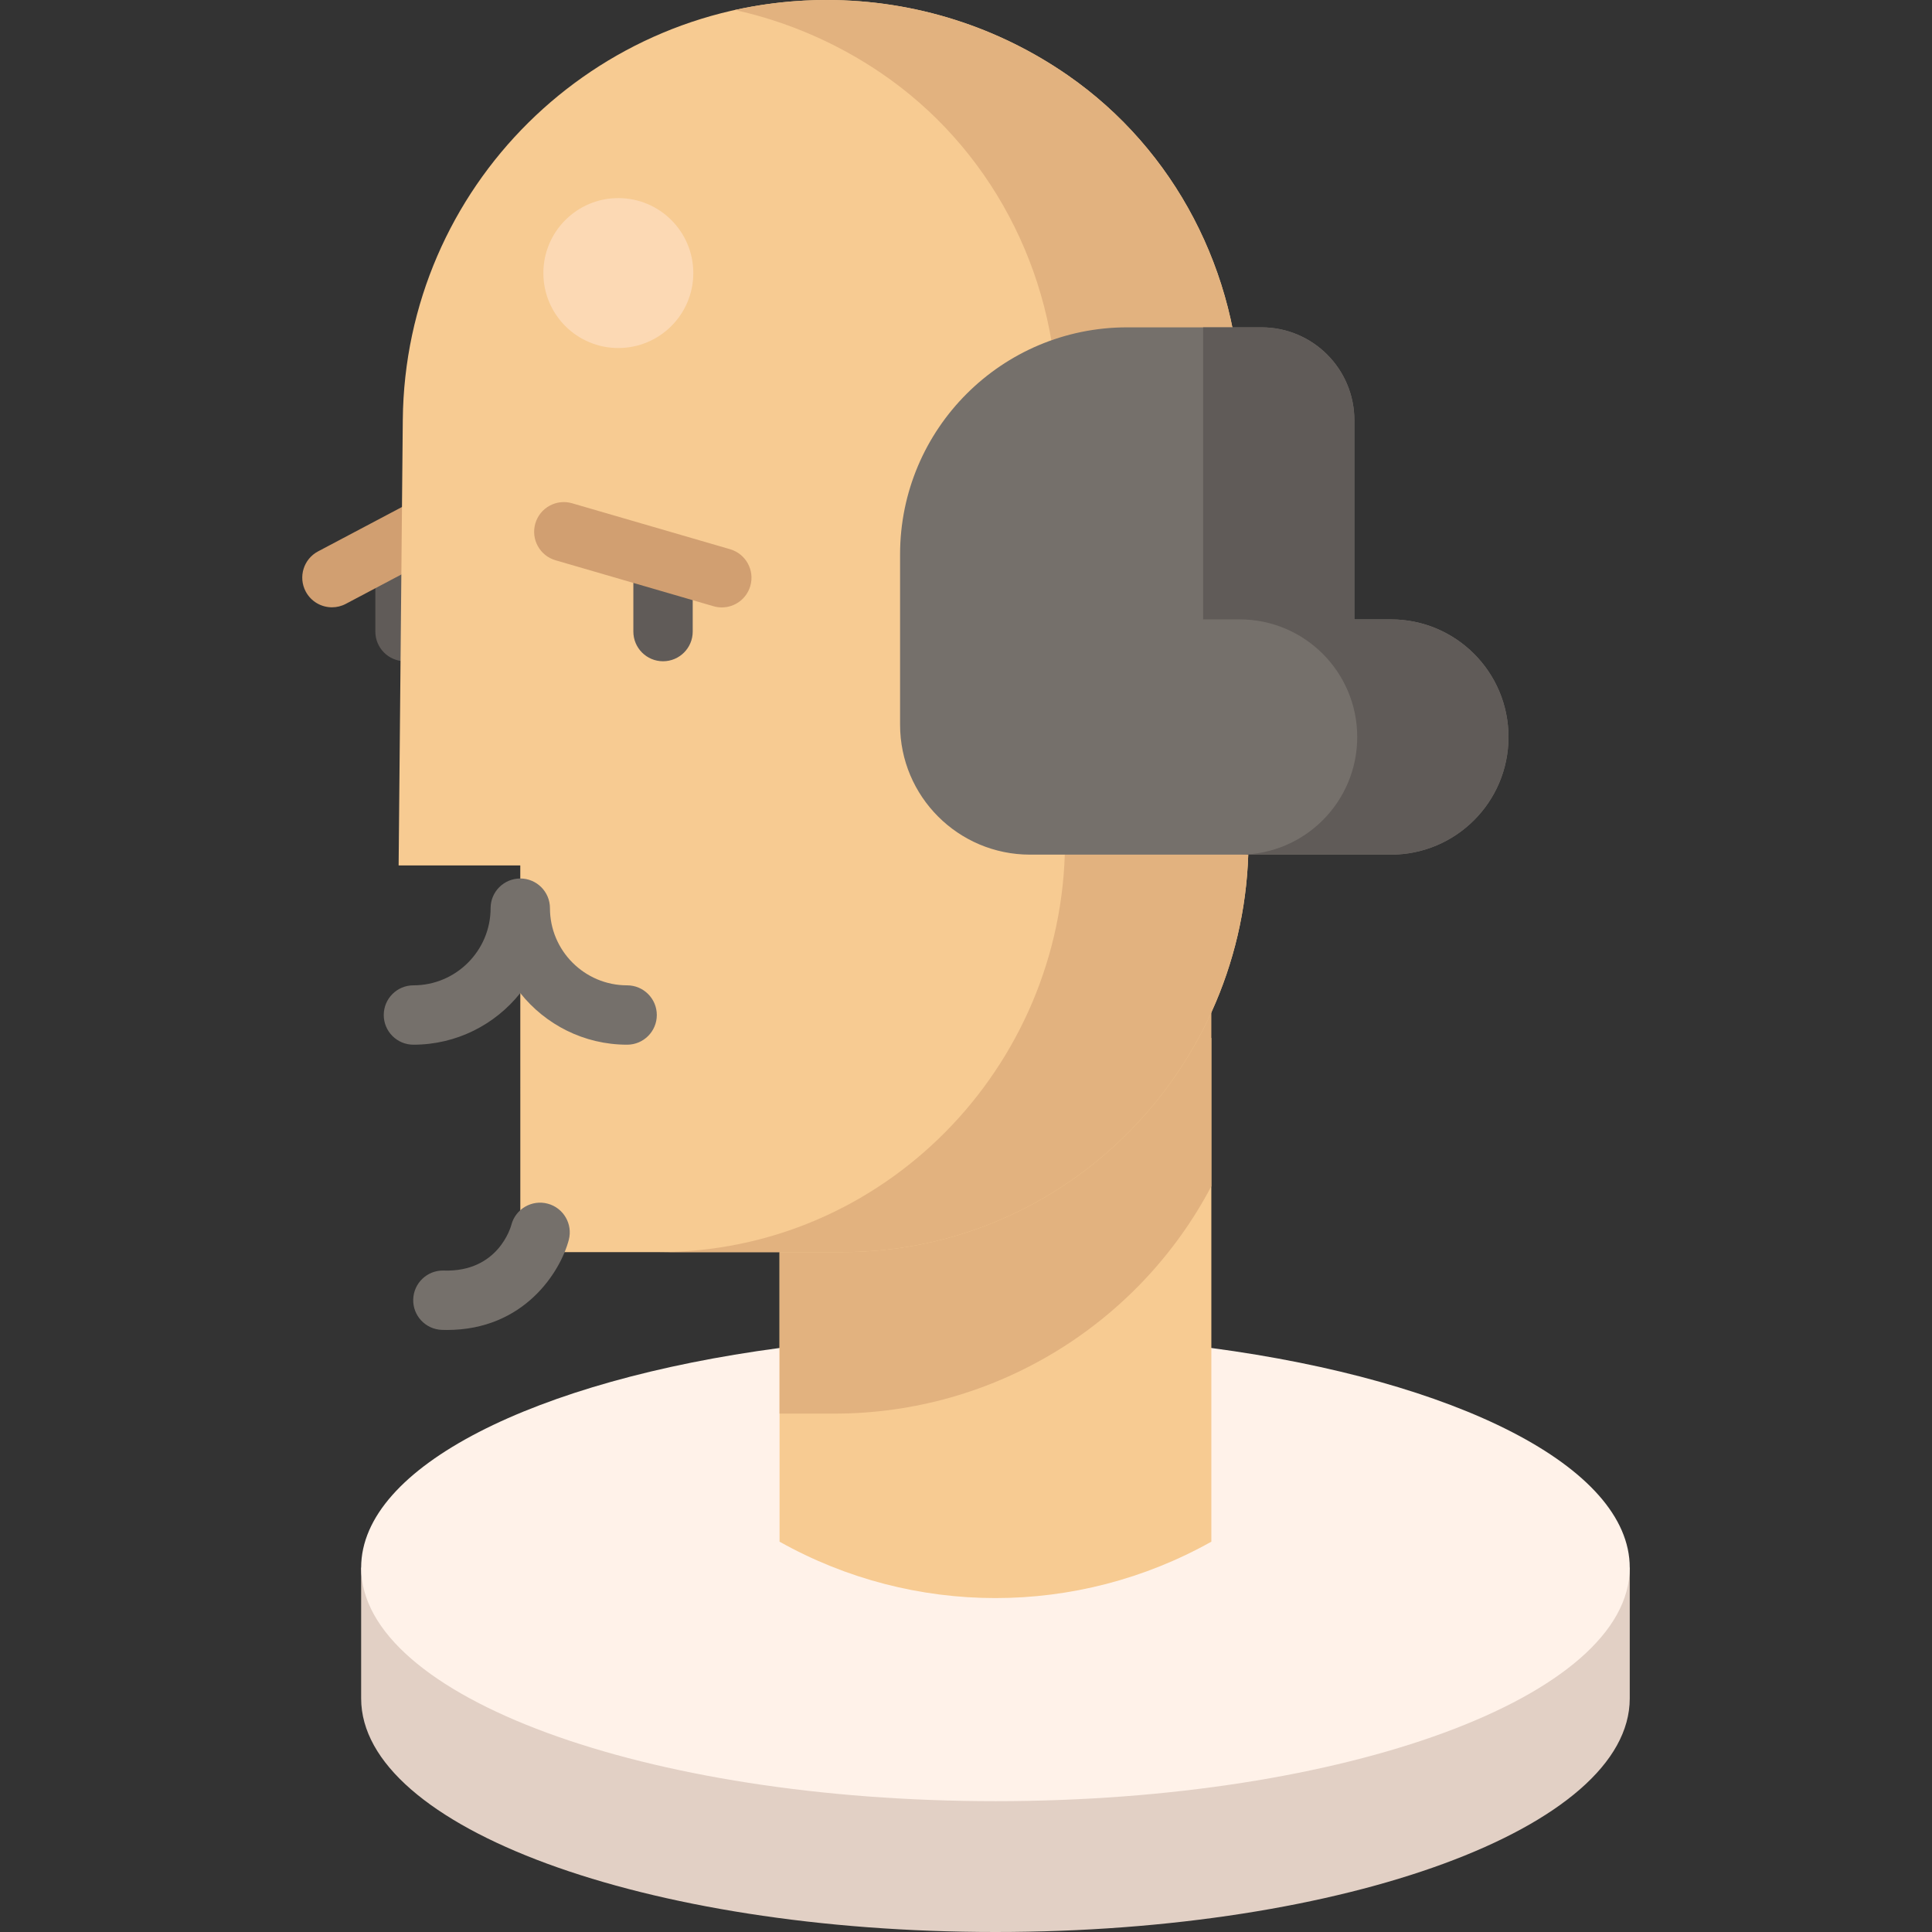 <?xml version="1.0" encoding="iso-8859-1"?>
<!-- Generator: Adobe Illustrator 19.0.0, SVG Export Plug-In . SVG Version: 6.00 Build 0)  -->
<svg version="1.1" id="Capa_1" xmlns="http://www.w3.org/2000/svg" xmlns:xlink="http://www.w3.org/1999/xlink" x="0px" y="0px"
	 viewBox="0 0 512 512" style="enable-background:new 0 0 512 512;" xml:space="preserve">
<rect x="0" y="0" width="512" height="512" fill="#333333" stroke="none"/>
<path style="fill:#605B58;" d="M107.338,175.24c-4.345,0-7.866-3.522-7.866-7.866v-14.289c0-4.344,3.521-7.866,7.866-7.866
	c4.345,0,7.866,3.522,7.866,7.866v14.289C115.204,171.719,111.683,175.24,107.338,175.24z"/>
<path style="fill:#D19F71;" d="M87.976,160.943c-2.821,0-5.549-1.522-6.961-4.19c-2.032-3.84-0.564-8.6,3.275-10.631l22.913-12.12
	c3.844-2.033,8.6-0.564,10.632,3.275c2.032,3.84,0.564,8.6-3.275,10.631l-22.913,12.12C90.474,160.65,89.216,160.943,87.976,160.943
	z"/>
<path style="fill:#E2D0C5;" d="M431.899,415.437v34.67c0,34.181-75.26,61.893-168.095,61.893
	c-92.845,0-168.095-27.712-168.095-61.893v-34.67"/>
<path style="fill:#FFF2E9;" d="M321.021,357.231c64.664,8.608,110.878,31.421,110.878,58.205c0,34.181-75.26,61.893-168.095,61.893
	c-92.845,0-168.095-27.712-168.095-61.893c0-26.785,46.203-49.596,110.878-58.205"/>
<path style="fill:#F7CB92;" d="M321.021,275.043V408.56c-35.547,19.928-78.897,19.928-114.434,0v-76.727L321.021,275.043z"/>
<path style="fill:#E2B27F;" d="M321.021,238.452v75.906c-19.245,36.525-57.431,60.264-99.906,60.264h-14.528v-42.791
	L321.021,238.452z"/>
<path style="fill:#F7CB92;" d="M328.803,106.842c-0.617-34.579-17.375-67.145-45.788-86.863C264.862,7.382,242.818,0,219.052,0
	c-30.807,0-58.735,12.416-79.046,32.52c-20.299,20.105-32.97,47.923-33.261,78.731l-1.105,118.102h32.241l0.006,60.716v41.761
	h85.142c0.895,0,1.787-0.01,2.678-0.031c59.438-1.398,106.193-51.422,105.133-110.867L328.803,106.842z"/>
<path style="fill:#E2B27F;" d="M328.803,106.842c-0.617-34.579-17.375-67.145-45.788-86.863C264.862,7.382,242.818,0,219.052,0
	c-8.341,0-16.467,0.918-24.292,2.644c14.04,3.1,27.096,8.828,38.622,16.641c28.99,19.651,46.18,52.561,46.805,87.578l2.035,114.069
	c1.06,59.444-45.695,109.47-105.133,110.867c-0.89,0.021-1.783,0.031-2.678,0.031h48.617c0.895,0,1.787-0.01,2.678-0.031
	c59.438-1.398,106.193-51.422,105.133-110.867L328.803,106.842z"/>
<g>
	<path style="fill:#75706B;" d="M166.196,276.855c-11.454,0-21.683-5.35-28.317-13.681c-6.635,8.332-16.862,13.681-28.316,13.681
		c-4.345,0-7.866-3.522-7.866-7.866c0-4.344,3.521-7.866,7.866-7.866c11.277,0,20.45-9.174,20.45-20.45
		c0-4.344,3.521-7.866,7.866-7.866s7.866,3.522,7.866,7.866c0,11.277,9.175,20.45,20.451,20.45c4.345,0,7.866,3.522,7.866,7.866
		C174.062,273.333,170.541,276.855,166.196,276.855z"/>
	<path style="fill:#75706B;" d="M238.53,146.935v45.109c0,19.023,15.421,34.444,34.444,34.444h95.621
		c17.216,0,31.172-13.956,31.172-31.172l0,0c0-17.216-13.956-31.172-31.172-31.172h-9.674v-52.774
		c0-13.598-11.023-24.62-24.62-24.62h-35.584C265.477,86.748,238.53,113.694,238.53,146.935z"/>
</g>
<path style="fill:#605B58;" d="M368.595,164.142h-9.674v-52.774c0-13.598-11.023-24.62-24.62-24.62h-15.468v77.395h9.674
	c17.216,0,31.172,13.956,31.172,31.172l0,0c0,17.216-13.956,31.172-31.172,31.172h40.088c17.216,0,31.172-13.956,31.172-31.172l0,0
	C399.768,178.098,385.812,164.142,368.595,164.142z"/>
<path style="fill:#75706B;" d="M118.449,352.456c-0.437,0-0.88-0.007-1.328-0.022c-4.343-0.138-7.751-3.771-7.611-8.113
	c0.136-4.257,3.63-7.614,7.856-7.614c0.086,0,0.171,0.001,0.256,0.004c14.451,0.452,17.764-11.614,17.899-12.128
	c1.106-4.2,5.41-6.711,9.61-5.603c4.201,1.106,6.709,5.409,5.604,9.61C148.531,336.958,138.972,352.456,118.449,352.456z"/>
<path style="fill:#605B58;" d="M175.711,175.24c-4.345,0-7.866-3.522-7.866-7.866v-14.289c0-4.344,3.521-7.866,7.866-7.866
	c4.345,0,7.866,3.522,7.866,7.866v14.289C183.577,171.719,180.055,175.24,175.711,175.24z"/>
<circle style="fill:#FCD9B4;" cx="163.864" cy="72.365" r="19.866"/>
<path style="fill:#D19F71;" d="M191.287,160.973c-0.728,0-1.467-0.102-2.201-0.316l-41.865-12.178
	c-4.172-1.213-6.57-5.579-5.355-9.75c1.212-4.171,5.579-6.57,9.75-5.356l41.865,12.178c4.172,1.213,6.57,5.579,5.355,9.75
	C197.836,158.74,194.695,160.973,191.287,160.973z"/>
<g>
</g>
<g>
</g>
<g>
</g>
<g>
</g>
<g>
</g>
<g>
</g>
<g>
</g>
<g>
</g>
<g>
</g>
<g>
</g>
<g>
</g>
<g>
</g>
<g>
</g>
<g>
</g>
<g>
</g>
</svg>
